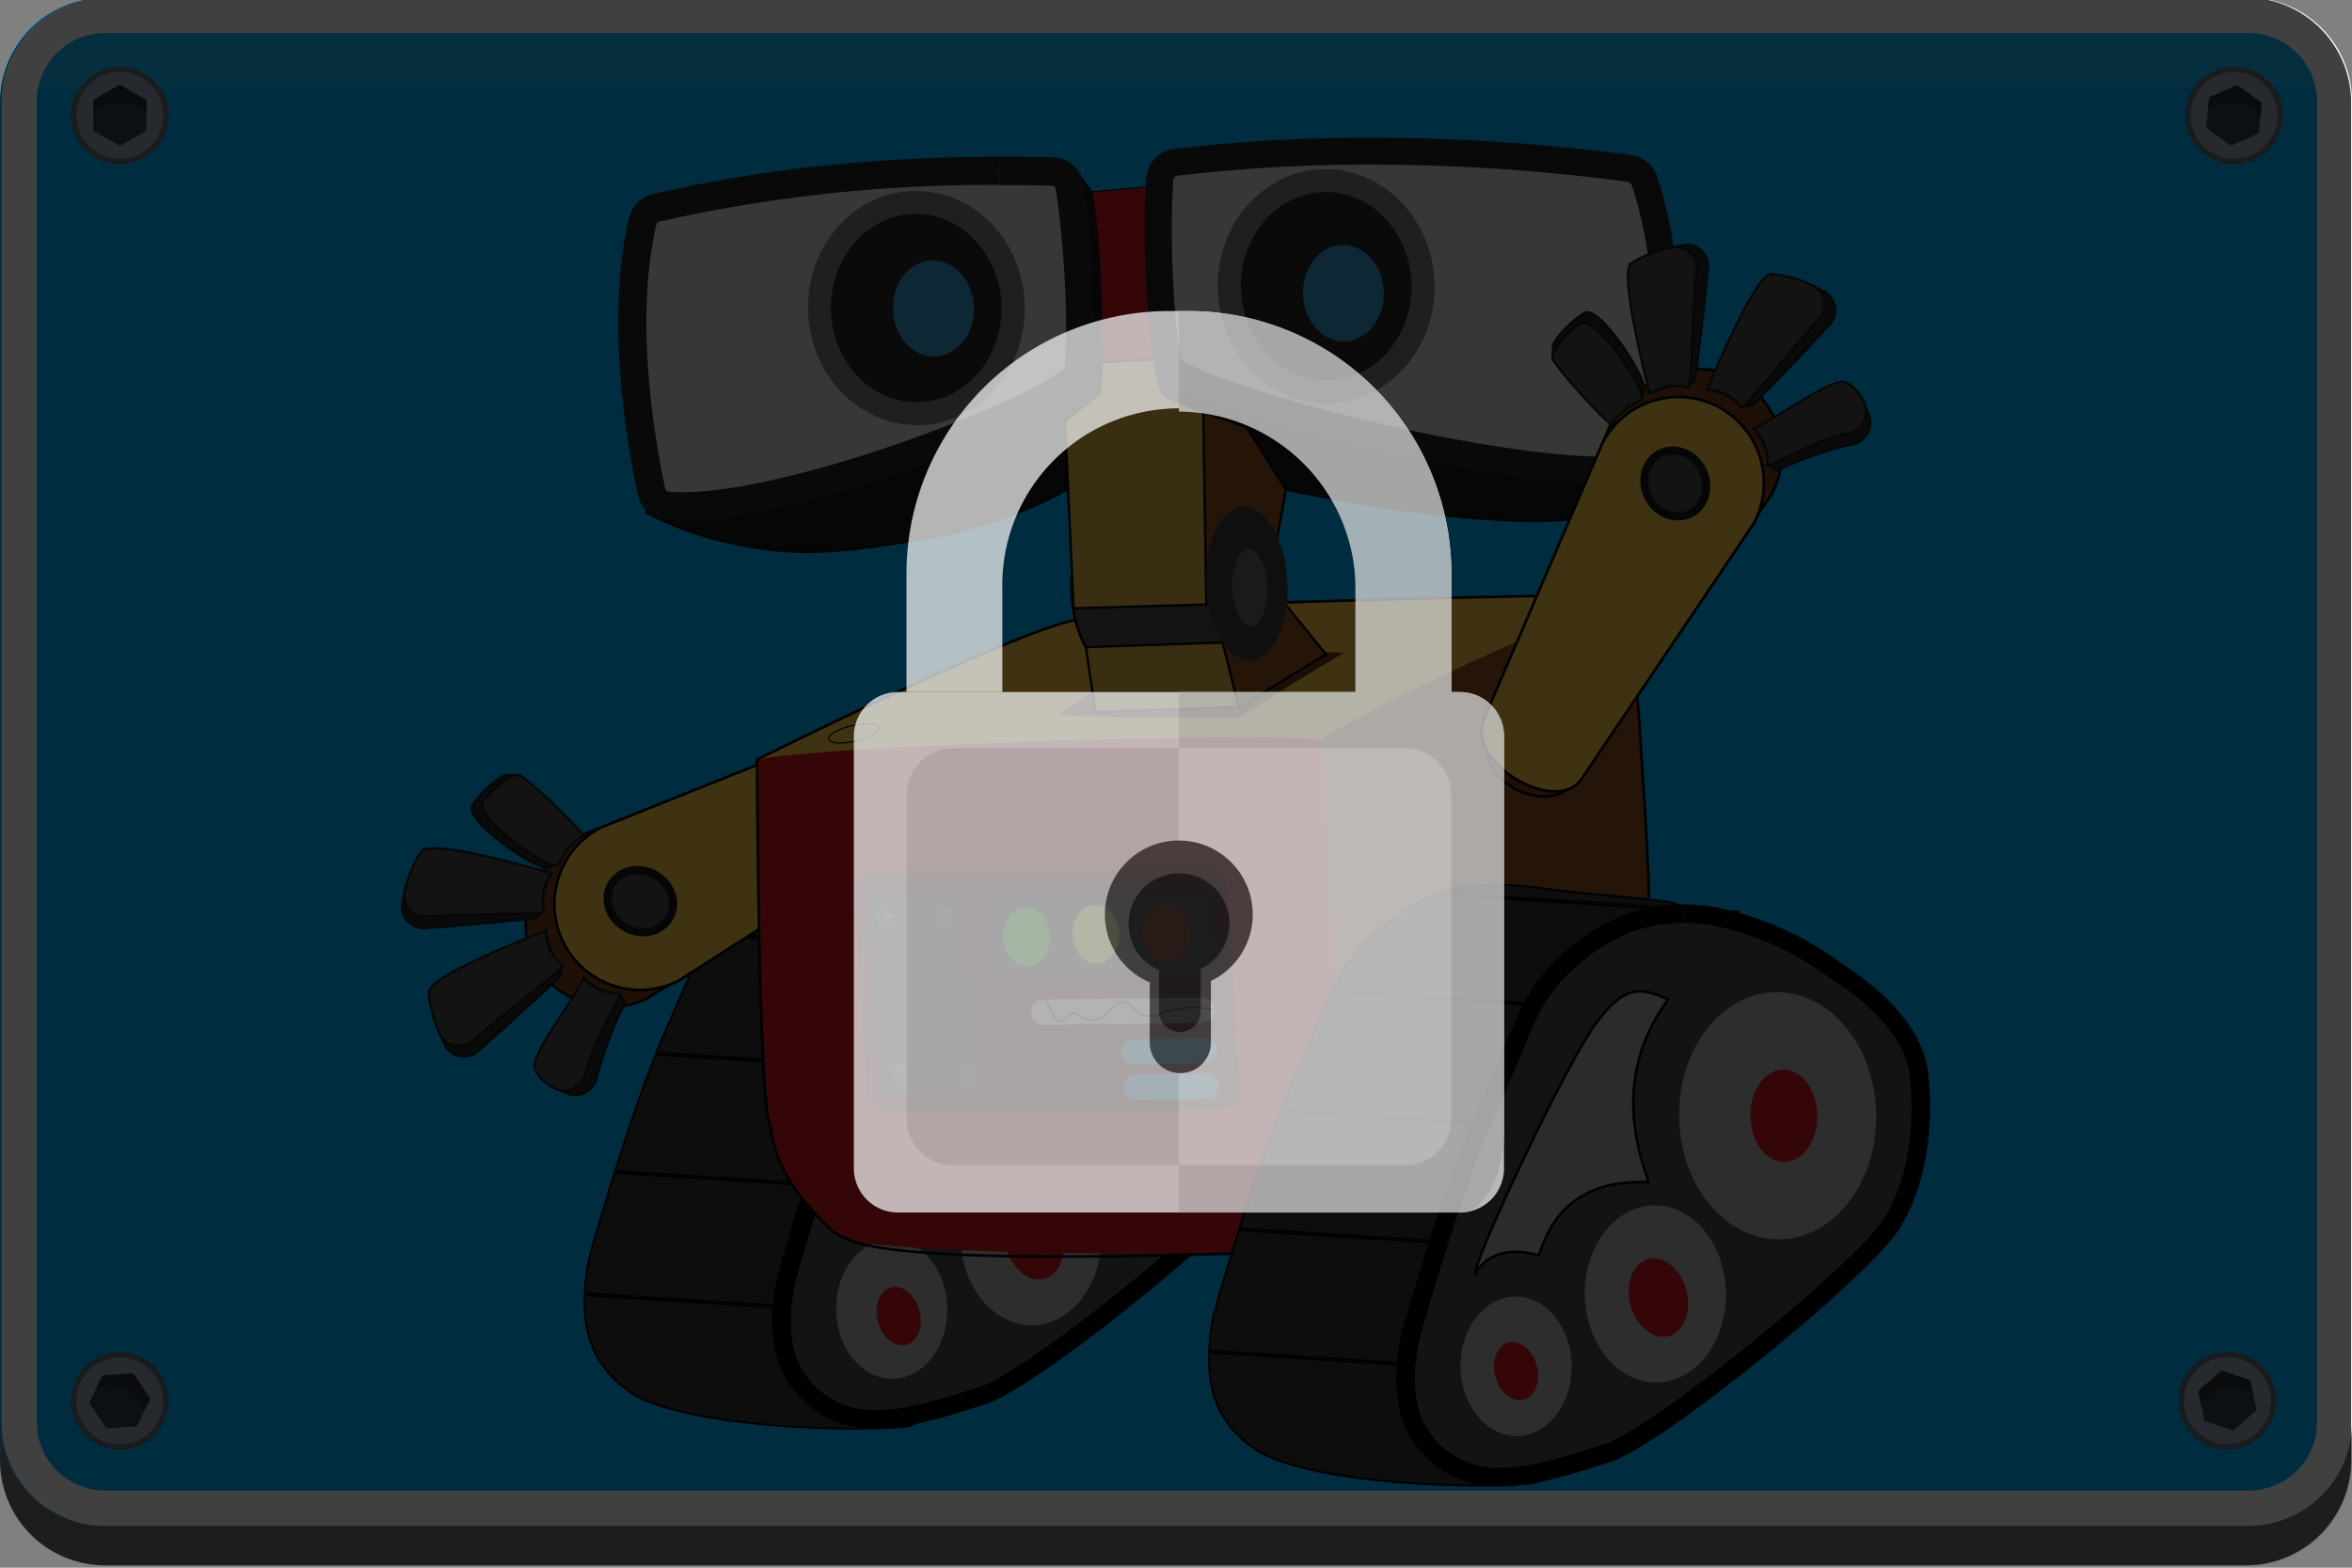 <svg id="Layer_1" data-name="Layer 1" xmlns="http://www.w3.org/2000/svg" xmlns:xlink="http://www.w3.org/1999/xlink" viewBox="0 0 300 200"><rect x="0" y="0" width="300" height="200" fill="#808080" stroke="none"/><defs><style>.cls-1{fill:#757575;}.cls-2{fill:#00b1ff;}.cls-3{fill:#15bdf9;}.cls-4{fill:#fff;}.cls-5{fill:#626c72;}.cls-6{fill:#96a5b3;}.cls-7{fill:#2f3e4a;}.cls-8{fill:#222d35;}.cls-9{fill:#353535;stroke-width:0.25px;}.cls-23,.cls-25,.cls-33,.cls-54,.cls-9{stroke:#000;}.cls-23,.cls-25,.cls-9{stroke-linejoin:round;}.cls-10,.cls-18,.cls-19{fill:#4d4d4d;}.cls-11{fill:#b3b3b3;}.cls-12{fill:#d3161d;}.cls-13{fill:#adadad;stroke:#080000;}.cls-13,.cls-14,.cls-15,.cls-16,.cls-17,.cls-18,.cls-19,.cls-24,.cls-26,.cls-28,.cls-29,.cls-33,.cls-37,.cls-48,.cls-49,.cls-50,.cls-51,.cls-52,.cls-53,.cls-54,.cls-55{stroke-miterlimit:10;}.cls-13,.cls-15,.cls-16,.cls-23,.cls-37{stroke-width:0.34px;}.cls-14,.cls-29,.cls-33,.cls-37,.cls-49,.cls-53,.cls-55{fill:none;}.cls-14,.cls-15,.cls-26,.cls-28,.cls-37,.cls-53{stroke:#070707;}.cls-14{stroke-width:0.52px;}.cls-15{fill:#77401b;}.cls-16,.cls-20,.cls-54{fill:#f8c946;}.cls-16{stroke:#020202;}.cls-17,.cls-34{fill:#282828;}.cls-17,.cls-18,.cls-19{stroke:#151616;}.cls-17,.cls-18{stroke-width:0.28px;}.cls-19{stroke-width:1.03px;}.cls-21{fill:#683919;}.cls-22,.cls-28{fill:#945320;}.cls-23{fill:#515051;}.cls-24,.cls-27{fill:#161616;}.cls-24,.cls-29,.cls-48,.cls-49,.cls-50,.cls-51,.cls-52,.cls-55{stroke:#0a0a0a;}.cls-24,.cls-25,.cls-26,.cls-28,.cls-29,.cls-33{stroke-width:0.3px;}.cls-25{fill:#8e8a8b;}.cls-26{fill:#e2b647;}.cls-30{fill:#dddbd7;}.cls-31{fill:#232323;}.cls-32{fill:#3a3a3a;}.cls-35{fill:#7c7c7c;}.cls-36{fill:#666;}.cls-38{fill:#389cce;}.cls-39{fill:#7f1119;}.cls-40{fill:#5e0e18;}.cls-41{fill:#352f49;}.cls-42{fill:#e41e00;}.cls-43{fill:#fffe28;}.cls-44{fill:#18ff08;}.cls-45{fill:#dbdddd;}.cls-46{fill:#0fb0db;}.cls-47{fill:#303435;}.cls-48,.cls-49,.cls-50,.cls-51,.cls-52{stroke-width:0.13px;}.cls-48{fill:url(#radial-gradient);}.cls-50{fill:url(#radial-gradient-2);}.cls-51{fill:url(#radial-gradient-3);}.cls-52{fill:url(#radial-gradient-4);}.cls-53{stroke-width:0.17px;}.cls-54,.cls-55{stroke-width:0.14px;}.cls-56{opacity:0.75;}.cls-57{opacity:0.7;}.cls-58{fill:#e8e8e8;}.cls-59{fill:#545454;}</style><radialGradient id="radial-gradient" cx="1086.17" cy="177.29" r="2.09" gradientTransform="matrix(-1, 0, 0, -1, 1199.1, 293.43)" gradientUnits="userSpaceOnUse"><stop offset="0.2" stop-color="#666"/><stop offset="0.57" stop-color="#585858"/><stop offset="1" stop-color="#4d4d4d"/></radialGradient><radialGradient id="radial-gradient-2" cx="1081.28" cy="155.1" r="2.09" gradientTransform="matrix(-1, 0, 0, -1.01, 1207.41, 291.46)" xlink:href="#radial-gradient"/><radialGradient id="radial-gradient-3" cx="1086.41" cy="157.16" r="2.09" gradientTransform="matrix(-1, 0, 0, -1, 1200.42, 293.41)" xlink:href="#radial-gradient"/><radialGradient id="radial-gradient-4" cx="1078.6" cy="176.94" r="2.09" gradientTransform="matrix(-1, 0, 0, -1, 1199.1, 292.94)" xlink:href="#radial-gradient"/></defs><title>guide_sequence_lock</title><path class="cls-1" d="M13.4,4.73H286.83A13.23,13.23,0,0,1,300,18V186.45a13.23,13.23,0,0,1-13.21,13.25H13.4A13.23,13.23,0,0,1,.19,186.45V18A13.23,13.23,0,0,1,13.4,4.73Z"/><path class="cls-2" d="M299.89,12.94V181.43a13.24,13.24,0,0,1-13.21,13.24H13.25A13.22,13.22,0,0,1,0,181.43H0V12.94A13.22,13.22,0,0,1,13.25-.3H286.68A13.24,13.24,0,0,1,299.89,12.94Z"/><path class="cls-3" d="M299.88,11H.35A13.21,13.21,0,0,1,13.4-.16H286.83A13.25,13.25,0,0,1,299.88,11Z"/><path class="cls-4" d="M286.83,4.21a8.72,8.72,0,0,1,8.71,8.73V181.43a8.72,8.72,0,0,1-8.71,8.73H13.4a8.72,8.72,0,0,1-8.71-8.73V12.94A8.72,8.72,0,0,1,13.4,4.21H286.83m0-4.51H13.4A13.23,13.23,0,0,0,.19,12.94V181.43A13.23,13.23,0,0,0,13.4,194.67H286.83A13.23,13.23,0,0,0,300,181.43V12.94A13.23,13.23,0,0,0,286.83-.3Z"/><ellipse class="cls-5" cx="284.96" cy="14.72" rx="6.21" ry="6.22"/><ellipse class="cls-6" cx="284.96" cy="14.72" rx="5.55" ry="5.56"/><polygon class="cls-7" points="288.5 13.13 288.1 17 284.56 18.59 281.42 16.31 281.78 12.44 285.35 10.85 288.5 13.13"/><path class="cls-8" d="M288.5,13.14l-.19,1.75a4.82,4.82,0,0,0-3.2-1.88,4.55,4.55,0,0,0-3.51,1.19l.18-1.75,3.54-1.59Z"/><ellipse class="cls-5" cx="15.28" cy="14.72" rx="6.21" ry="6.22"/><ellipse class="cls-6" cx="15.28" cy="14.72" rx="5.55" ry="5.56"/><polygon class="cls-7" points="18.66 12.76 18.66 16.68 15.28 18.61 11.92 16.68 11.92 12.76 15.28 10.82 18.66 12.76"/><path class="cls-8" d="M18.66,12.76v1.77A4.88,4.88,0,0,0,15.3,13a4.46,4.46,0,0,0-3.38,1.53V12.76l3.36-1.95Z"/><ellipse class="cls-5" cx="15.28" cy="178.72" rx="6.21" ry="6.22"/><ellipse class="cls-6" cx="15.28" cy="178.72" rx="5.55" ry="5.56"/><polygon class="cls-7" points="19.16 178.43 17.47 181.96 13.59 182.22 11.39 178.99 13.08 175.49 16.96 175.2 19.16 178.43"/><path class="cls-8" d="M19.16,178.43,18.39,180A4.87,4.87,0,0,0,16,177.16a4.41,4.41,0,0,0-3.69-.08l.77-1.59L17,175.2Z"/><ellipse class="cls-5" cx="284.11" cy="178.7" rx="6.21" ry="6.22"/><ellipse class="cls-6" cx="284.11" cy="178.7" rx="5.55" ry="5.56"/><polygon class="cls-7" points="286.99 176.07 287.81 179.89 284.9 182.51 281.2 181.29 280.41 177.48 283.32 174.88 286.99 176.07"/><path class="cls-8" d="M287,176.08l.38,1.72a4.75,4.75,0,0,0-3.62-.79,4.55,4.55,0,0,0-3,2.2l-.36-1.74,2.91-2.59Z"/><path class="cls-9" d="M74.77,162.86a22.78,22.78,0,0,1,.71-3.57c1.4-4.87,5.75-19.62,9.72-28.51,2.34-5.23,3.75-8.81,5-11.49a22.53,22.53,0,0,1,6.13-8,24.68,24.68,0,0,1,6.82-4.3c4-1.62,8.33-1.65,12.6-1.11,10.65,1.33,16.35,1.5,18.44,2.13,2.07,1.38,11,10.56,11.64,18.39.49,5.66.13,13.36-3.76,19.48S122.49,181.28,115.53,182c-8.15.79-29.1-.11-35.26-4.48C74.72,173.55,74.14,168.49,74.77,162.86Z"/><path class="cls-10" d="M111.73,181.11a11.42,11.42,0,0,1-6.84-2c-5-3.56-5.62-8-5-13.52a20.31,20.31,0,0,1,.67-3.37c1.27-4.41,5.69-19.46,9.66-28.37,1.29-2.89,2.32-5.32,3.15-7.28.68-1.61,1.27-3,1.81-4.2a21.32,21.32,0,0,1,5.8-7.57,23.85,23.85,0,0,1,6.51-4.13,20.19,20.19,0,0,1,7.63-1.47,22,22,0,0,1,4.28.43,38.6,38.6,0,0,1,14.49,6.41l.52.36.26.17c6.57,4.36,10.11,8.91,10.51,13.53.46,5.27.2,12.79-3.59,18.74-1.72,2.71-8.62,9.16-17.14,16.06-8.73,7.08-16.23,12.22-19.09,13.11l-1.43.45C120.1,179.73,115.73,181.11,111.73,181.11Z"/><path d="M135.15,108.06v2.37h0a20.28,20.28,0,0,1,4,.41,37.57,37.57,0,0,1,14.06,6.23l.53.36.27.18a33.62,33.62,0,0,1,5.78,4.66c2.55,2.64,4,5.32,4.19,8,.8,9.21-1.4,14.87-3.4,18C159,150.81,152,157.3,143.74,164c-8.51,6.89-16,12.07-18.71,12.91l-1.43.45c-3.78,1.19-8,2.54-11.88,2.54a10.49,10.49,0,0,1-10.31-7.18,17,17,0,0,1-.33-7,19.06,19.06,0,0,1,.64-3.18c1.25-4.38,5.65-19.37,9.6-28.2,1.3-2.9,2.32-5.34,3.16-7.31.68-1.61,1.26-3,1.8-4.18a20,20,0,0,1,5.48-7.14,22.66,22.66,0,0,1,6.2-4,19.09,19.09,0,0,1,7.2-1.38v-2.37m0,0a21.38,21.38,0,0,0-8.1,1.56,24.46,24.46,0,0,0-6.82,4.33,22.38,22.38,0,0,0-6.12,8c-1.22,2.68-2.63,6.26-5,11.49-4,8.89-8.32,23.64-9.72,28.52a21.47,21.47,0,0,0-.7,3.57c-.63,5.63,0,10.69,5.49,14.63a12.61,12.61,0,0,0,7.52,2.18c4.69,0,9.75-1.78,14-3.1,6.69-2.1,33-23.57,36.9-29.68s4.26-13.83,3.77-19.48c-.68-7.83-9.22-13.21-11.28-14.59a40.7,40.7,0,0,0-15.43-6.94,23.66,23.66,0,0,0-4.52-.46Z"/><ellipse class="cls-11" cx="147.1" cy="135.05" rx="12.57" ry="15.77" transform="translate(-2.47 2.74) rotate(-1.06)"/><ellipse class="cls-11" cx="131.5" cy="157.78" rx="9" ry="11.3" transform="translate(-2.89 2.45) rotate(-1.06)"/><ellipse class="cls-11" cx="113.73" cy="167.01" rx="7.09" ry="8.89" transform="translate(-3.06 2.13) rotate(-1.06)"/><ellipse class="cls-12" cx="147.9" cy="135.03" rx="4.27" ry="5.89" transform="translate(-2.47 2.76) rotate(-1.06)"/><ellipse class="cls-12" cx="131.91" cy="158.22" rx="3.69" ry="5.09" transform="translate(-36.26 39.25) rotate(-14.9)"/><ellipse class="cls-12" cx="113.74" cy="167.61" rx="2.73" ry="3.77" transform="matrix(0.97, -0.26, 0.26, 0.97, -39.28, 34.89)"/><path class="cls-13" d="M108.56,155.16s1.86-4.1,8.06-2.29c1-2.67,3.11-9.8,14-9.36-.61-2.4-5.25-12.75,2.52-23.33-3.24-1.33-5.25-2.2-9.13,2.93S108.07,154,108.56,155.16Z"/><line class="cls-14" x1="90.22" y1="119.16" x2="114.71" y2="120.72"/><line class="cls-14" x1="103.86" y1="106.7" x2="131.11" y2="108.43"/><polyline class="cls-14" points="135 108.68 142.23 109.14 142.24 109.14"/><line class="cls-14" x1="83.68" y1="134.42" x2="108.06" y2="135.97"/><line class="cls-14" x1="78.42" y1="149.52" x2="102.72" y2="151.07"/><line class="cls-14" x1="74.59" y1="165.12" x2="98.61" y2="166.65"/><path class="cls-15" d="M74.11,106.58l34.21-13.09c5.76-2.4,10.21-3.09,12.89,2.31h0c2,5.53-.57,7.31-5.53,10.36l-33,21.14A10.94,10.94,0,0,1,68,122.38h0C65.31,117,68.73,109.28,74.11,106.58Z"/><path class="cls-16" d="M76.71,105.54l35.43-14.19c5.75-2.41,12.32,9.62,7.36,12.67l-33,21.13a10.92,10.92,0,0,1-14.64-4.92h0A11,11,0,0,1,76.71,105.54Z"/><path class="cls-17" d="M69.31,116.26s-.63-1.75,1-4.78c-4.53-1.33-15.86-2.94-17.1-1.62-.83.91-1.39,3-1.84,5.09a2.74,2.74,0,0,0,2.76,3.46c5.58-.39,14.18-1.23,14.18-1.23Z"/><path class="cls-18" d="M70.36,111.42c-4.53-1.33-15.3-4.18-16.53-2.86-.84.9-1.6,3-2.15,4.93a2.69,2.69,0,0,0,1.83,3.34,2.64,2.64,0,0,0,.93.1c5.58-.39,14.64-.28,15-.6A5.67,5.67,0,0,1,70.36,111.42Z"/><path class="cls-17" d="M71.71,123.25s-1.55-1-2.08-4.42c-4.41,1.68-14.41,7.27-14.6,9.08-.12,1.23.73,3.27,1.6,5.17a2.72,2.72,0,0,0,4.28,1.08c4.22-3.7,10.56-9.58,10.56-9.58Z"/><path class="cls-18" d="M69.62,118.74c-4.42,1.68-14.71,5.94-14.89,7.75-.13,1.23.54,3.37,1.25,5.22a2.7,2.7,0,0,0,3.48,1.56,2.51,2.51,0,0,0,.8-.48c4.22-3.7,11.5-9.11,11.59-9.57A5.64,5.64,0,0,1,69.62,118.74Z"/><path class="cls-17" d="M79,126.78s-1.83.27-4.48-1.93c-2.19,4.19-6.08,11.12-5,12.59.71,1,.78,1.16,2.69,2a2.8,2.8,0,0,0,3.91-2,47,47,0,0,1,3.6-9.45Z"/><path class="cls-18" d="M74.45,124.79c-2.19,4.2-7.18,10.32-6.12,11.8a5,5,0,0,0,2.47,2.26c1.66.87,3.41-.23,3.91-2,1.5-5.39,4.62-9.73,4.38-10.14A5.64,5.64,0,0,1,74.45,124.79Z"/><path class="cls-17" d="M72.93,107.16l-1.72,3.09s-1.11.39-1.36.45c-1.4.36-10.88-6.1-9.56-8s3.67-4,4.47-3.83c.1,0,1.18,0,1.18,0S73.56,107,72.93,107.16Z"/><path class="cls-18" d="M74.29,106.7a7.48,7.48,0,0,0-1.87,1.58,12.85,12.85,0,0,0-1.21,2c-.72,1.25-10.89-6.1-9.56-8s3.76-3.58,4.55-3.41S75,106.57,74.29,106.7Z"/><ellipse class="cls-19" cx="81.68" cy="114.98" rx="3.87" ry="4.28" transform="translate(-58.67 128.9) rotate(-60.28)"/><path class="cls-20" d="M96.55,96.9s29.68-15.53,43.16-18.37c0,0,36.39-3.2,67.86-2.23-3.62,2.9-35,17.2-39.47,18.25S108.68,98.25,96.55,96.9Z"/><path class="cls-21" d="M158.09,91.51s12-7.66,13.25-8.1S147.75,83,147.75,83s-11.68,7.21-12.45,8S158.09,91.51,158.09,91.51Z"/><path class="cls-22" d="M208,76.21s4.67,52,1.24,65.3c-3.77,3.43-30.13,16.49-38.68,16.78-1.17-5.94-4.25-59.4-2-63.83C171.59,91.86,195,80.37,208,76.21Z"/><path class="cls-12" d="M96.55,96.9s-.07,26.66,1.55,46.16c.62,7.51,8.09,14.58,9.32,14.82,2.83,2.43,67.18,2.92,70.83.26a21,21,0,0,1-7.46-15.68c-.33-13-1.82-32.3-2.32-48C166.11,93.33,107.79,94.82,96.55,96.9Z"/><path class="cls-23" d="M158.5,64.64l1,19.62L142.4,85.33c-2.87.15-5.43-4.12-5.71-9.54s1.82-9.94,4.68-10.09a3.59,3.59,0,0,1,2.72,1.23Z"/><path class="cls-24" d="M82.44,65.33s6.7,4.15,18,5c5,.37,11.52-.54,17.77-1.67,20.35-3.71,28.91-14.87,28.91-14.87S145,39.71,144.51,35s-7.61-13.54-7.61-13.54Z"/><path class="cls-24" d="M213.13,59.16s-3.54,7.21-16.66,7.31-32.44-4-32.44-4L151.25,47.15Z"/><path class="cls-12" d="M139.33,24.45l6.82-.59,1,22-6.51.33S140.74,31.84,139.33,24.45Z"/><polygon class="cls-25" points="140.62 46.18 145.2 51.8 149.86 51.55 147.13 45.84 140.62 46.18"/><polygon class="cls-26" points="135.52 46.45 153.38 45.51 153.88 77.12 136.93 77.61 135.52 46.45"/><path class="cls-27" d="M140.63,46l-.27,3.8a.72.72,0,0,1-.24.47l-4.41,3.63a.66.66,0,0,1-.93-.13.68.68,0,0,1-.12-.24l-.21-1a.67.67,0,0,1,.16-.56l4.9-6.4a.66.66,0,0,1,.94,0A.67.67,0,0,1,140.63,46Z"/><polygon class="cls-28" points="164.02 62.48 162.7 69.69 153.88 77.12 153.38 45.51 164.02 62.48"/><path class="cls-24" d="M147.37,46.37s.49,3.62,1.28,4.16A102.14,102.14,0,0,0,160.78,55c1.18.11.82-2.62.82-2.62Z"/><path class="cls-29" d="M147.37,46.37s.6,4.37,1.59,4.33c1.21.52,10.17,3.9,10.17,3.9"/><path class="cls-30" d="M205,60c-7.8,0-20.38-2-33.66-5.34-13.62-3.42-21.08-6.55-22.18-7.74-1.09-3.81-1.72-16.24-1.21-24A2.35,2.35,0,0,1,150,20.72a207.08,207.08,0,0,1,24.77-1.43,252.92,252.92,0,0,1,33.11,2.2,2.38,2.38,0,0,1,1.91,1.61c4.16,12.26,2.85,28.2,2.09,34.48a2.32,2.32,0,0,1-1.84,2,25.84,25.84,0,0,1-5,.4Z"/><path class="cls-31" d="M174.74,21a249.27,249.27,0,0,1,32.87,2.19.64.64,0,0,1,.52.45c4.06,11.93,2.76,27.56,2,33.73a.63.63,0,0,1-.48.54,24.69,24.69,0,0,1-4.7.36c-7.46,0-19.57-1.9-32.41-5.07-5.59-1.39-10.93-2.94-15-4.36a35.4,35.4,0,0,1-6.89-2.94c-.88-3.91-1.52-15.18-1-22.9a.62.62,0,0,1,.54-.58A203.42,203.42,0,0,1,174.74,21m0-3.43a204.44,204.44,0,0,0-25,1.44,4.07,4.07,0,0,0-3.55,3.77c-.51,7.78.11,20.84,1.33,24.79,1.16,3.79,39.24,14.13,57.43,14.13a27.61,27.61,0,0,0,5.37-.43,4.07,4.07,0,0,0,3.22-3.5c.73-6.12,2.12-22.57-2.18-35.26a4.08,4.08,0,0,0-3.3-2.72,251.17,251.17,0,0,0-33.34-2.22Z"/><polygon class="cls-26" points="138.5 82.56 139.73 90.83 158.04 90.21 155.95 81.97 138.5 82.56"/><polygon class="cls-28" points="164.1 77.29 169.14 83.48 158.04 90.21 155.95 81.97 164.1 77.29"/><ellipse class="cls-32" cx="159.01" cy="74.46" rx="5.2" ry="9.83" transform="translate(-3.64 8.33) rotate(-2.97)"/><path class="cls-33" d="M140.48,45.64s0,4.3-.36,4.62l-4.41,3.63"/><path class="cls-30" d="M87.1,64.66a19.9,19.9,0,0,1-2-.1,2.25,2.25,0,0,1-2-1.77C81.78,56.61,79,40.88,82,28.29a2.29,2.29,0,0,1,1.71-1.71,192.21,192.21,0,0,1,43.88-4.74c2.22,0,4.48,0,6.73.1a2.26,2.26,0,0,1,2.16,1.9c1.21,7.56,1.75,20.23,1,24-.75,1.06-6.65,4.84-20.16,9.72C105,62,93.75,64.66,87.1,64.66Z"/><path class="cls-31" d="M127.55,20v3.61c2.2,0,4.44,0,6.67.09a.46.46,0,0,1,.43.39c1.23,7.65,1.64,19,1.13,22.87a31.08,31.08,0,0,1-6.23,3.59,145.26,145.26,0,0,1-13.68,5.59c-11.75,4.18-22.5,6.66-28.77,6.66q-.93,0-1.86-.09a.46.46,0,0,1-.38-.36c-1.32-6.06-4-21.47-1.14-33.69a.51.51,0,0,1,.36-.38,190.22,190.22,0,0,1,43.45-4.68V20m0,0c-22.25,0-37.44,3.17-44.29,4.78a4.08,4.08,0,0,0-3,3.05c-3.11,13-.18,29.28,1.12,35.3a4.07,4.07,0,0,0,3.54,3.2,20.8,20.8,0,0,0,2.23.1c15.94,0,51.24-14,52.09-18.1s.23-17.1-1-24.8a4.05,4.05,0,0,0-3.87-3.44q-3.48-.11-6.77-.1Z"/><path class="cls-34" d="M169.22,50c-6.72,0-12.17-5.73-12.42-13.06S161.9,23.27,168.71,23h.39c6.72,0,12.17,5.73,12.42,13.06a14.08,14.08,0,0,1-3.34,9.68A11.76,11.76,0,0,1,169.6,50Z"/><path class="cls-35" d="M169.1,24.48a10.38,10.38,0,0,1,7.52,3.33,12.87,12.87,0,0,1,.46,17,10.38,10.38,0,0,1-7.52,3.7h-.33a10.4,10.4,0,0,1-7.53-3.31,12.89,12.89,0,0,1-.45-17,10.36,10.36,0,0,1,7.51-3.69h.34m0-2.92h-.44c-7.63.25-13.6,7.15-13.32,15.39s6.44,14.47,13.88,14.47h.44c7.63-.26,13.6-7.15,13.31-15.39C182.7,28,176.53,21.58,169.1,21.58Z"/><path class="cls-34" d="M116.91,52.76c-6.72,0-12.18-5.74-12.42-13.06s5.09-13.64,11.9-13.88h.39c6.72,0,12.17,5.73,12.42,13s-5.09,13.66-11.91,13.89Z"/><path class="cls-35" d="M116.78,27.27a10.42,10.42,0,0,1,7.53,3.33,12.54,12.54,0,0,1,3.43,8.33c.22,6.62-4.48,12.17-10.5,12.38h-.33A10.43,10.43,0,0,1,109.39,48,12.59,12.59,0,0,1,106,39.66c-.22-6.62,4.49-12.17,10.5-12.37h.33m0-2.92h-.44c-7.63.25-13.59,7.14-13.31,15.39.27,8.08,6.44,14.47,13.87,14.47h.44c7.63-.26,13.6-7.15,13.31-15.39s-6.44-14.47-13.87-14.47Z"/><ellipse class="cls-36" cx="159.42" cy="74.97" rx="2.26" ry="4.9" transform="translate(-2.41 5.36) rotate(-1.91)"/><path class="cls-37" d="M137.09,79.11C129.44,80.5,96.56,96.9,96.56,96.9s.19,43.49,1.55,46.16c.63,3.14.83,7.11,8.18,14.12,2.38,1.13,3.4,4.19,50.82,2.75"/><path class="cls-37" d="M164.15,76.85s42-1.38,43.81-.64c0,0,2.65,36.1,2.32,38.26"/><ellipse class="cls-38" cx="119.06" cy="39.35" rx="5.16" ry="6.14" transform="translate(-1.23 3.95) rotate(-1.89)"/><ellipse class="cls-38" cx="171.35" cy="37.4" rx="5.16" ry="6.15" transform="translate(-1.03 5.07) rotate(-1.69)"/><path class="cls-15" d="M205.52,53.88,191.59,87.83c-2.55,5.71-3.35,10.15,2,13h0c5.46,2.18,7.3-.38,10.47-5.27L226,63a11,11,0,0,0-4.52-14.82h0C216.12,45.34,208.34,48.56,205.52,53.88Z"/><path class="cls-16" d="M204.43,56.45,189.34,91.58c-2.55,5.72,9.26,12.61,12.44,7.72l21.94-32.57a11,11,0,0,0-4.52-14.81h0A10.93,10.93,0,0,0,204.43,56.45Z"/><path class="cls-17" d="M215.32,49.32s-1.73-.66-4.8.89c-1.21-4.58-2.51-16-1.16-17.18.92-.82,3.07-1.33,5.12-1.72a2.73,2.73,0,0,1,3.37,2.86c-.53,5.58-1.59,14.18-1.59,14.18Z"/><path class="cls-18" d="M210.44,50.25c-1.2-4.58-3.76-15.45-2.41-16.64a14.37,14.37,0,0,1,5-2,2.7,2.7,0,0,1,3.29,1.92,2.59,2.59,0,0,1,.07.92c-.52,5.59-.66,14.67-1,15A5.62,5.62,0,0,0,210.44,50.25Z"/><path class="cls-17" d="M222.2,51.91s-1-1.58-4.36-2.2c1.8-4.38,7.63-14.25,9.44-14.39,1.23-.09,3.24.82,5.12,1.74a2.74,2.74,0,0,1,1,4.32c-3.8,4.13-9.83,10.32-9.83,10.32Z"/><path class="cls-18" d="M217.76,49.69c1.8-4.37,6.32-14.58,8.12-14.72a14.31,14.31,0,0,1,5.17,1.4,2.7,2.7,0,0,1,1.47,3.52,2.64,2.64,0,0,1-.51.81c-3.79,4.13-9.38,11.28-9.84,11.36A5.66,5.66,0,0,0,217.76,49.69Z"/><path class="cls-17" d="M225.53,59.31s.33-1.83-1.8-4.54C228,52.68,235,49,236.41,50.07c1,.75,1.13.81,1.92,2.75a2.81,2.81,0,0,1-2.13,3.87,46.22,46.22,0,0,0-9.54,3.36Z"/><path class="cls-18" d="M223.67,54.7c4.24-2.08,10.48-6.92,11.92-5.82a4.87,4.87,0,0,1,2.19,2.53,2.79,2.79,0,0,1-2.13,3.87c-5.42,1.36-9.83,4.37-10.24,4.12A5.64,5.64,0,0,0,223.67,54.7Z"/><path class="cls-17" d="M206.13,52.73l3.12-1.67s.42-1.1.49-1.33c.39-1.39-5.79-11.07-7.72-9.79s-4.08,3.58-3.93,4.38c0,.1-.07,1.18-.07,1.18S206,53.34,206.13,52.73Z"/><path class="cls-18" d="M205.64,54.06a7.49,7.49,0,0,1,1.63-1.83,12.36,12.36,0,0,1,2-1.17c1.27-.68-5.8-11.07-7.73-9.78s-3.65,3.66-3.51,4.47S205.49,54.78,205.64,54.06Z"/><ellipse class="cls-19" cx="213.69" cy="61.7" rx="3.86" ry="4.29" transform="translate(-4.76 103.53) rotate(-26.95)"/><path class="cls-39" d="M153.43,110.69l-41.45.42a3.09,3.09,0,0,0-3,3.12,1.09,1.09,0,0,0,0,.18L110.57,139a3.11,3.11,0,0,0,3.11,2.89l41.5-.43a3.09,3.09,0,0,0,3-3.12,1.09,1.09,0,0,0,0-.18l-1.68-24.62A3.08,3.08,0,0,0,153.43,110.69Z"/><path class="cls-40" d="M154.14,111.87l-41.54.33a2.4,2.4,0,0,0-2.38,2.43v.14l1.66,24.74a2.39,2.39,0,0,0,2.41,2.24l41.54-.27a2.4,2.4,0,0,0,2.38-2.43v-.14l-1.64-24.8A2.4,2.4,0,0,0,154.14,111.87Z"/><path class="cls-41" d="M127.82,124.58l25.54-.44a1.56,1.56,0,0,0,1.5-1.59l-.52-7.26a1.55,1.55,0,0,0-1.58-1.5l-25.55.44a1.55,1.55,0,0,0-1.5,1.59l.54,7.27A1.56,1.56,0,0,0,127.82,124.58Z"/><ellipse class="cls-42" cx="148.8" cy="119.11" rx="2.99" ry="3.74" transform="translate(-4.84 6.31) rotate(-2.39)"/><ellipse class="cls-43" cx="139.78" cy="119.19" rx="2.99" ry="3.74" transform="translate(-4.85 5.93) rotate(-2.39)"/><ellipse class="cls-44" cx="130.96" cy="119.53" rx="2.99" ry="3.74" transform="translate(-4.87 5.57) rotate(-2.39)"/><path class="cls-45" d="M133.17,130.75l20.12-.26a1.61,1.61,0,0,0,1.56-1.66h0a1.61,1.61,0,0,0-1.66-1.56l-20.12.25a1.61,1.61,0,0,0-1.56,1.66h0A1.62,1.62,0,0,0,133.17,130.75Z"/><path class="cls-46" d="M145,140.31l8.93-.17a1.61,1.61,0,0,0,1.56-1.66h0a1.61,1.61,0,0,0-1.65-1.56l-8.94.17a1.61,1.61,0,0,0-1.56,1.66h0A1.61,1.61,0,0,0,145,140.31Z"/><path class="cls-46" d="M144.7,135.8l8.94-.16a1.62,1.62,0,0,0,1.55-1.67h0a1.62,1.62,0,0,0-1.66-1.56l-8.93.17a1.61,1.61,0,0,0-1.56,1.66h0a1.61,1.61,0,0,0,1.66,1.56Z"/><polygon class="cls-47" points="122.82 114.52 110.59 114.55 112.27 139.68 124.61 139.5 122.82 114.52"/><ellipse class="cls-48" cx="112.81" cy="117.35" rx="1.33" ry="1.55" transform="translate(-7.41 7.61) rotate(-3.74)"/><path class="cls-49" d="M112.72,115.79a4.7,4.7,0,0,0,.28,3.09"/><path class="cls-49" d="M114.15,117.26a5.48,5.48,0,0,1-2.65.18"/><ellipse class="cls-50" cx="123.37" cy="137.32" rx="1.34" ry="1.55" transform="translate(-9.12 8.78) rotate(-3.93)"/><path class="cls-49" d="M122.52,135.89a4.73,4.73,0,0,0,.29,3.09"/><path class="cls-49" d="M124,137.35a5.52,5.52,0,0,1-2.65.17"/><ellipse class="cls-51" cx="113.91" cy="137.51" rx="1.33" ry="1.55" transform="matrix(1, -0.07, 0.07, 1, -8.73, 7.72)"/><path class="cls-49" d="M113.82,136a4.73,4.73,0,0,0,.29,3.09"/><path class="cls-49" d="M115.25,137.41a5.48,5.48,0,0,1-2.65.18"/><ellipse class="cls-52" cx="120.38" cy="117.2" rx="1.33" ry="1.55" transform="translate(-7.39 8.1) rotate(-3.74)"/><path class="cls-49" d="M120.29,115.64a4.73,4.73,0,0,0,.29,3.09"/><path class="cls-49" d="M121.72,117.1a5.61,5.61,0,0,1-2.65.18"/><path class="cls-53" d="M154.85,128.83a12.26,12.26,0,0,0-6.72.45c-3.18,1.32-3.52-1.59-5-1.45s-1.71,2.38-3.77,2.29-1.44-.92-2.41-.85-.9,1.09-1.82,1-1.5-2.88-2-2.77"/><path class="cls-9" d="M154.41,170.15a21.81,21.81,0,0,1,.72-3.56c1.39-4.87,5.74-19.63,9.72-28.51,2.33-5.24,3.74-8.82,5-11.49a22.35,22.35,0,0,1,6.13-8,24.46,24.46,0,0,1,6.81-4.3c4-1.62,8.33-1.65,12.61-1.11,10.64,1.33,16.35,1.49,18.44,2.13,2.06,1.38,10.94,10.56,11.64,18.39.49,5.66.13,13.36-3.77,19.48s-19.53,35.4-26.51,36.08c-8.14.8-29.09-.11-35.25-4.48C154.38,180.86,153.79,175.81,154.41,170.15Z"/><path class="cls-10" d="M191.37,188.42a11.39,11.39,0,0,1-6.83-2c-5-3.55-5.62-8-5-13.52a20.19,20.19,0,0,1,.67-3.36c1.26-4.41,5.68-19.47,9.65-28.36,1.3-2.89,2.32-5.33,3.15-7.29.69-1.62,1.27-3,1.81-4.2a21.35,21.35,0,0,1,5.81-7.57,23.7,23.7,0,0,1,6.51-4.13,20.22,20.22,0,0,1,7.65-1.47,21.93,21.93,0,0,1,4.27.43,38.56,38.56,0,0,1,14.5,6.42l.51.35.27.18c6.56,4.35,10.1,8.9,10.5,13.52.46,5.27.21,12.79-3.58,18.74-1.73,2.71-8.61,9.16-17.14,16.06-8.74,7.08-16.26,12.22-19.1,13.12l-1.43.45C199.74,187,195.38,188.42,191.37,188.42Z"/><path d="M214.8,115.37v2.36h0a21.13,21.13,0,0,1,4,.41,37.73,37.73,0,0,1,14.06,6.23l.53.36.27.18a34.11,34.11,0,0,1,5.78,4.66c2.55,2.65,4,5.32,4.19,8,.8,9.21-1.41,14.87-3.4,18-1.63,2.57-8.58,9.06-16.89,15.78-8.49,6.88-16,12.06-18.7,12.9l-1.44.45c-3.77,1.2-8.05,2.55-11.87,2.55a10.49,10.49,0,0,1-10.31-7.18,16.91,16.91,0,0,1-.33-7,19.12,19.12,0,0,1,.63-3.17c1.24-4.39,5.65-19.36,9.59-28.2,1.3-2.9,2.32-5.34,3.16-7.32q1-2.4,1.8-4.17a20.32,20.32,0,0,1,5.48-7.15,22.9,22.9,0,0,1,6.2-3.94,19.35,19.35,0,0,1,7.21-1.39v-2.35m0,0a21.42,21.42,0,0,0-8.1,1.56,24.68,24.68,0,0,0-6.82,4.31,22.38,22.38,0,0,0-6.12,8c-1.21,2.66-2.62,6.26-5,11.49-4,8.89-8.32,23.65-9.71,28.52a21.72,21.72,0,0,0-.71,3.59c-.62,5.63,0,10.69,5.5,14.62a12.64,12.64,0,0,0,7.51,2.17c4.7,0,9.75-1.78,14-3.1,6.69-2.09,33-23.55,36.88-29.67S246.52,143,246,137.36c-.67-7.83-9.22-13.2-11.28-14.58a40.54,40.54,0,0,0-15.44-6.94,22,22,0,0,0-4.51-.46Z"/><ellipse class="cls-11" cx="226.74" cy="142.35" rx="12.57" ry="15.77" transform="translate(-2.59 4.21) rotate(-1.06)"/><ellipse class="cls-11" cx="211.14" cy="165.09" rx="9" ry="11.3" transform="translate(-3.01 3.92) rotate(-1.06)"/><ellipse class="cls-11" cx="193.37" cy="174.31" rx="7.09" ry="8.89" transform="translate(-3.18 3.6) rotate(-1.06)"/><ellipse class="cls-12" cx="227.54" cy="142.34" rx="4.27" ry="5.89" transform="translate(-2.6 4.24) rotate(-1.06)"/><ellipse class="cls-12" cx="211.55" cy="165.52" rx="3.69" ry="5.09" transform="translate(-35.46 59.98) rotate(-14.9)"/><ellipse class="cls-12" cx="193.38" cy="174.91" rx="2.73" ry="3.77" transform="translate(-38.48 55.62) rotate(-14.9)"/><path class="cls-13" d="M188.2,162.47s1.86-4.11,8.06-2.3c1-2.66,3.11-9.8,14-9.35-.61-2.41-5.24-12.76,2.52-23.34-3.24-1.33-5.25-2.2-9.13,2.94S187.72,161.25,188.2,162.47Z"/><line class="cls-14" x1="169.87" y1="126.47" x2="194.35" y2="128.03"/><line class="cls-14" x1="183.5" y1="114.01" x2="210.76" y2="115.74"/><polyline class="cls-14" points="214.65 115.99 221.88 116.45 221.88 116.45"/><line class="cls-14" x1="163.32" y1="141.72" x2="187.71" y2="143.27"/><line class="cls-14" x1="158.06" y1="156.83" x2="182.36" y2="158.37"/><line class="cls-14" x1="154.23" y1="172.43" x2="178.25" y2="173.96"/><ellipse class="cls-54" cx="108.92" cy="93.55" rx="3.3" ry="1.01" transform="translate(-18.45 27.28) rotate(-13.17)"/><line class="cls-55" x1="139.33" y1="24.46" x2="146.15" y2="23.87"/><path class="cls-56" d="M299.89,13.28V186.12a13.41,13.41,0,0,1-13.21,13.58H13.25A13.4,13.4,0,0,1,0,186.12H0V13.28A13.4,13.4,0,0,1,13.25-.3H286.68A13.41,13.41,0,0,1,299.89,13.28Z"/><g class="cls-57"><path class="cls-4" d="M185.13,73.15V88.29H172.9V75.1a22.53,22.53,0,1,0-45.05,0V88.29H115.62V73.15A33.51,33.51,0,0,1,149,39.68h2.77A33.52,33.52,0,0,1,185.13,73.15Z"/><path class="cls-4" d="M191.84,93.91v55.16a5.63,5.63,0,0,1-5.61,5.62H114.51a5.63,5.63,0,0,1-5.6-5.62V93.91a5.63,5.63,0,0,1,5.6-5.62h71.72A5.63,5.63,0,0,1,191.84,93.91Z"/><path class="cls-58" d="M191.84,93.91V144.2c0,5.77-2.52,10.49-5.61,10.49H150.37V88.29H172.9V75.1a22.64,22.64,0,0,0-22.53-22.59V39.68h1.39a33.52,33.52,0,0,1,33.37,33.47V88.29h1.1A5.63,5.63,0,0,1,191.84,93.91Z"/><path class="cls-4" d="M185.11,101.36v41.38a5.94,5.94,0,0,1-5.91,5.93H121.55a5.94,5.94,0,0,1-5.91-5.93V101.36a5.94,5.94,0,0,1,5.91-5.93H179.2A5.94,5.94,0,0,1,185.11,101.36Z"/><path class="cls-58" d="M150.37,95.43v53.24H121.55a5.94,5.94,0,0,1-5.91-5.93V101.36a5.94,5.94,0,0,1,5.91-5.93Z"/><path class="cls-59" d="M159.79,116.64a9.43,9.43,0,0,1-5.34,8.51V133a3.9,3.9,0,1,1-7.8,0v-7.67a9.43,9.43,0,1,1,13.14-8.67Z"/><path class="cls-31" d="M156.8,117.8a6.44,6.44,0,0,1-3.65,5.81V129a2.66,2.66,0,1,1-5.32,0v-5.23a6.44,6.44,0,1,1,9-5.92Z"/></g></svg>